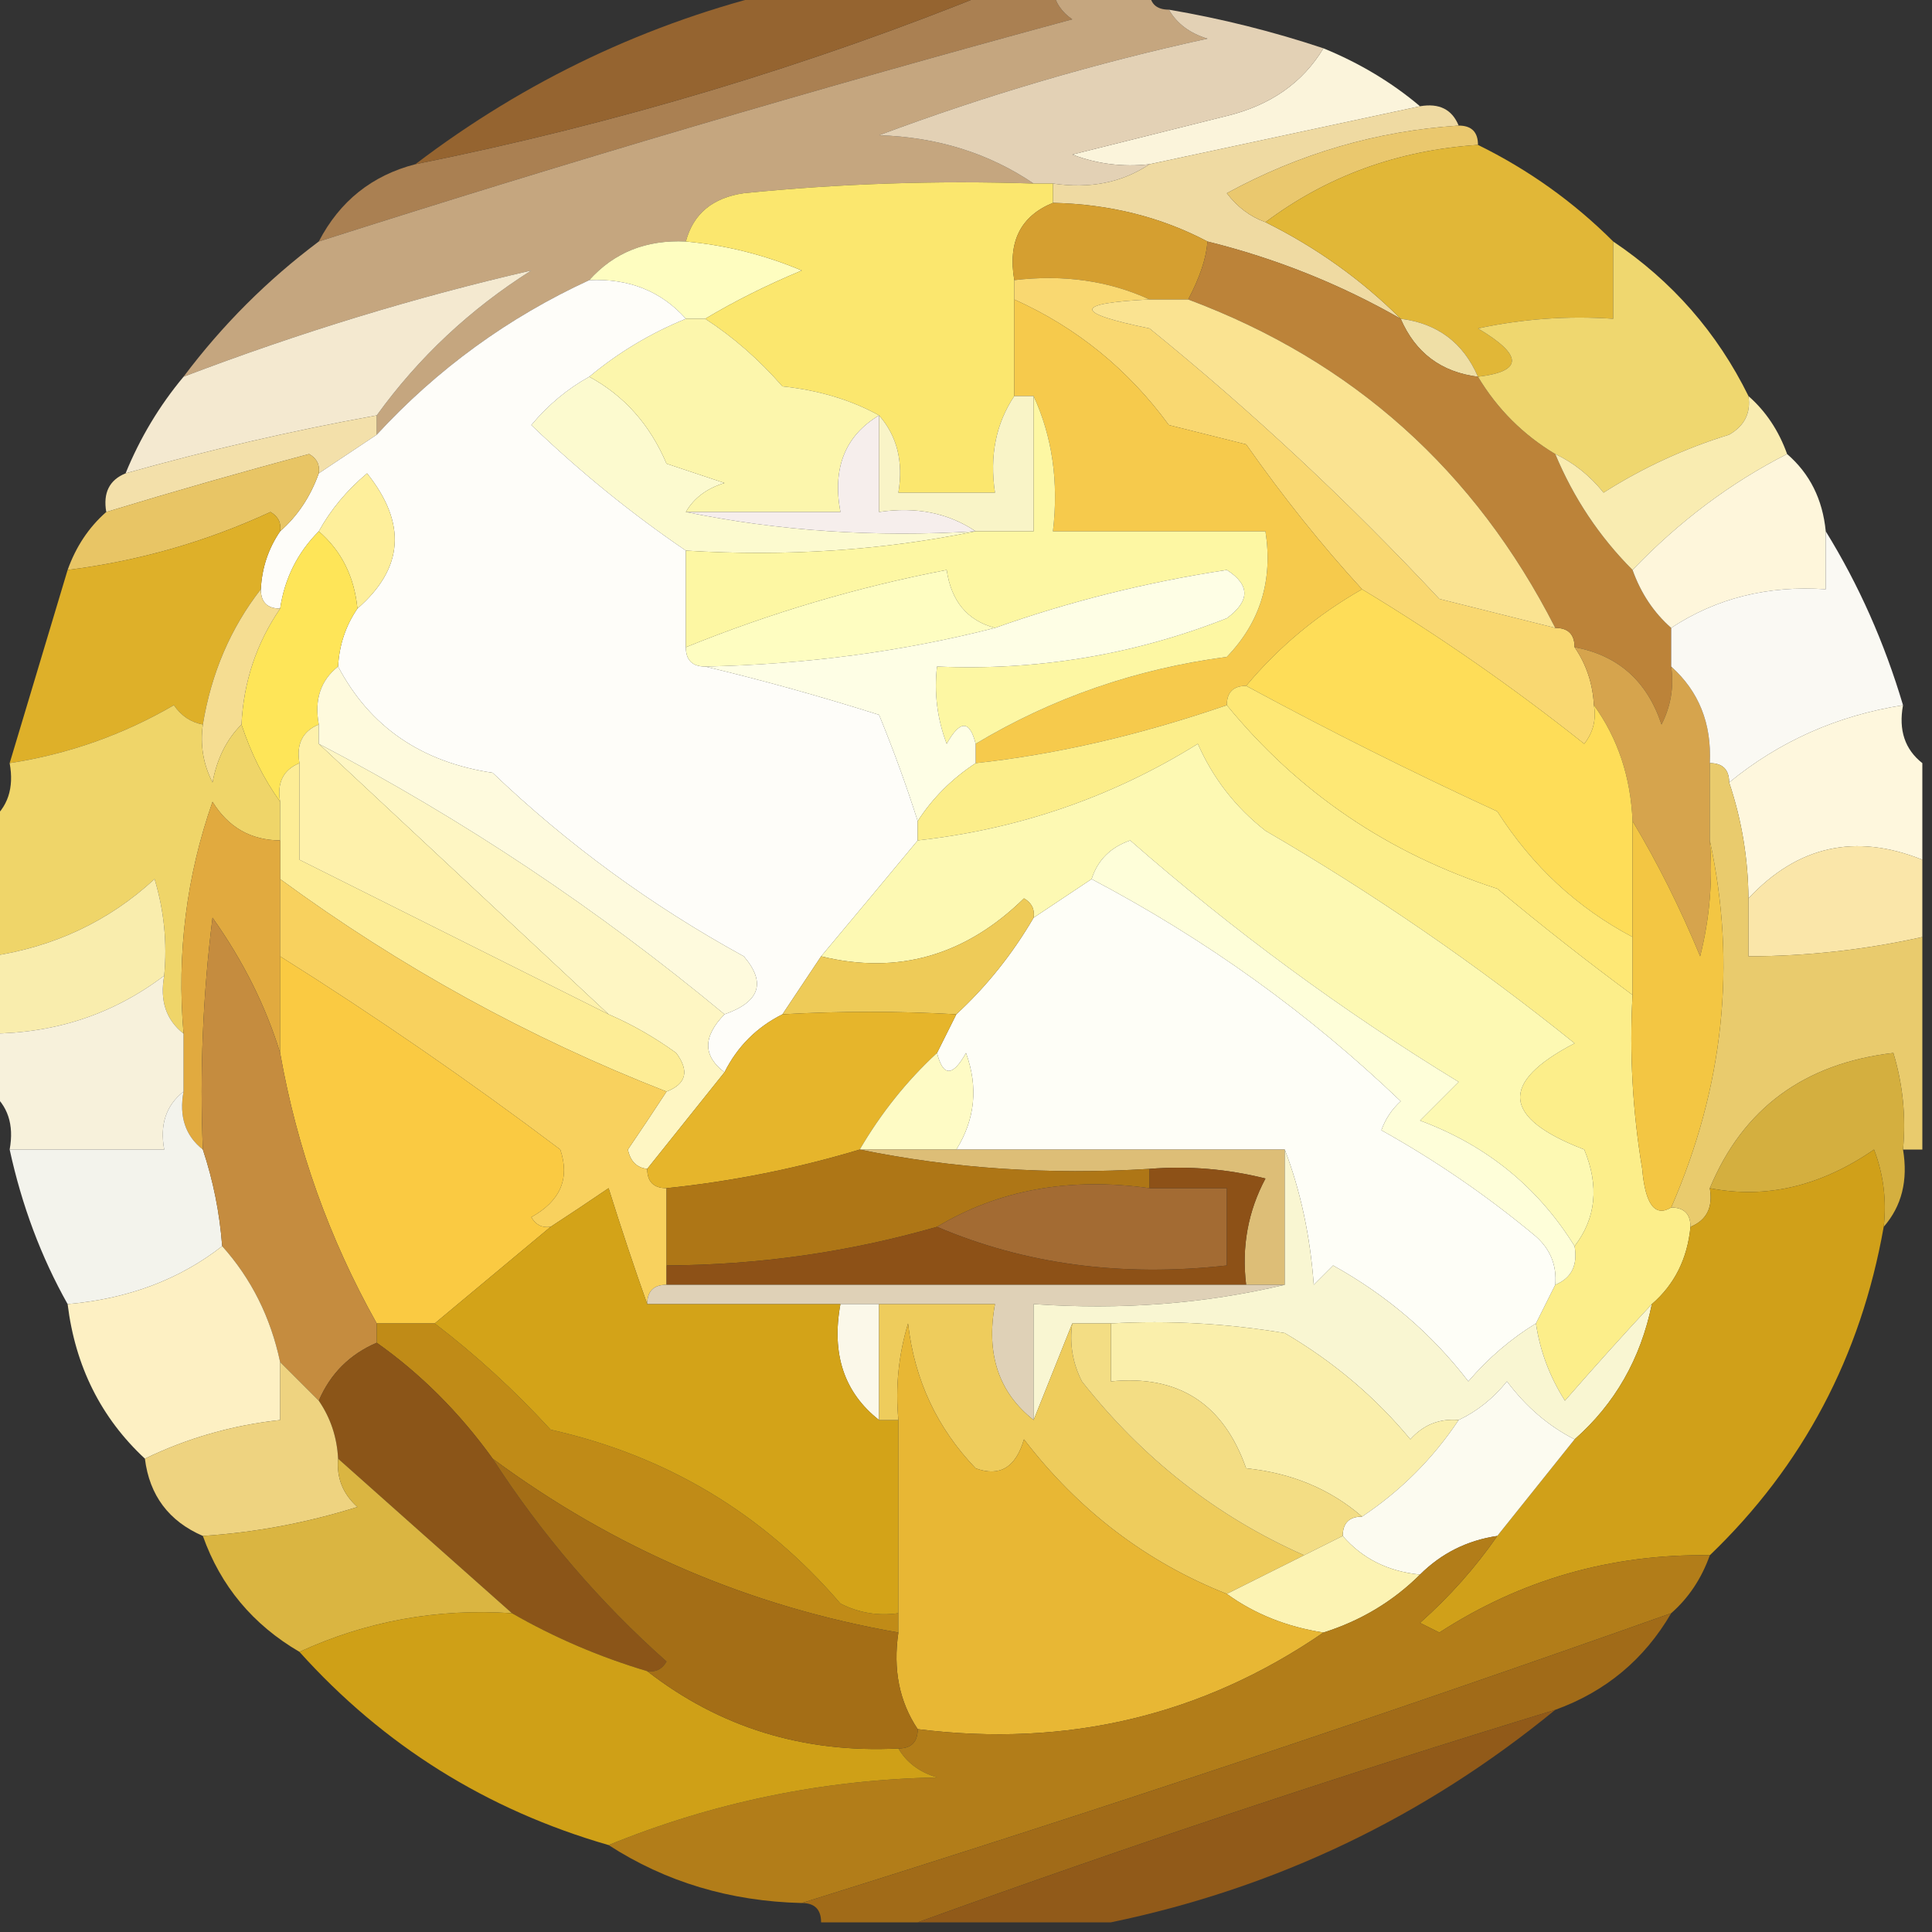 <?xml version="1.0" encoding="UTF-8"?>
<!DOCTYPE svg PUBLIC "-//W3C//DTD SVG 1.1//EN" "http://www.w3.org/Graphics/SVG/1.1/DTD/svg11.dtd">
<svg xmlns="http://www.w3.org/2000/svg" version="1.1" width="100px" height="100px" style="shape-rendering:geometricPrecision; text-rendering:geometricPrecision; image-rendering:optimizeQuality; fill-rule:evenodd; clip-rule:evenodd" xmlns:xlink="http://www.w3.org/1999/xlink">
<rect width="100%" height="100%" fill="#333333" stroke="none"/>
<g><path style="opacity:1" fill="#aa8052" d="M 51.5,-0.5 C 52.5,-0.5 53.5,-0.5 54.5,-0.5C 54.611,0.117 54.944,0.617 55.5,1C 42.445,4.533 29.445,8.366 16.5,12.5C 17.585,10.413 19.251,9.08 21.5,8.5C 31.904,6.405 41.904,3.405 51.5,-0.5 Z"/></g>
<g><path style="opacity:1" fill="#956430" d="M 40.5,-0.5 C 44.167,-0.5 47.833,-0.5 51.5,-0.5C 41.904,3.405 31.904,6.405 21.5,8.5C 27.211,4.154 33.544,1.154 40.5,-0.5 Z"/></g>
<g><path style="opacity:1" fill="#fbf4db" d="M 68.5,2.5 C 70.368,3.263 72.035,4.263 73.5,5.5C 68.839,6.497 64.173,7.497 59.5,8.5C 58.127,8.657 56.793,8.49 55.5,8C 58.167,7.333 60.833,6.667 63.5,6C 65.76,5.451 67.426,4.284 68.5,2.5 Z"/></g>
<g><path style="opacity:1" fill="#c5a67f" d="M 54.5,-0.5 C 56.167,-0.5 57.833,-0.5 59.5,-0.5C 59.5,0.167 59.833,0.5 60.5,0.5C 60.917,1.222 61.584,1.722 62.5,2C 56.715,3.262 51.048,4.928 45.5,7C 48.522,7.098 51.189,7.932 53.5,9.5C 48.489,9.334 43.489,9.501 38.5,10C 36.881,10.236 35.881,11.069 35.5,12.5C 33.447,12.402 31.78,13.069 30.5,14.5C 26.302,16.433 22.635,19.099 19.5,22.5C 19.5,22.167 19.5,21.833 19.5,21.5C 21.668,18.5 24.334,16 27.5,14C 21.5,15.38 15.501,17.213 9.5,19.5C 11.5,16.833 13.833,14.5 16.5,12.5C 29.445,8.366 42.445,4.533 55.5,1C 54.944,0.617 54.611,0.117 54.5,-0.5 Z"/></g>
<g><path style="opacity:1" fill="#e3d1b5" d="M 60.5,0.5 C 63.221,0.963 65.888,1.629 68.5,2.5C 67.426,4.284 65.76,5.451 63.5,6C 60.833,6.667 58.167,7.333 55.5,8C 56.793,8.49 58.127,8.657 59.5,8.5C 58.081,9.451 56.415,9.784 54.5,9.5C 54.167,9.5 53.833,9.5 53.5,9.5C 51.189,7.932 48.522,7.098 45.5,7C 51.048,4.928 56.715,3.262 62.5,2C 61.584,1.722 60.917,1.222 60.5,0.5 Z"/></g>
<g><path style="opacity:1" fill="#efdaa2" d="M 73.5,5.5 C 74.492,5.328 75.158,5.662 75.5,6.5C 71.268,6.778 67.268,7.944 63.5,10C 64.044,10.717 64.711,11.217 65.5,11.5C 68.135,12.811 70.469,14.478 72.5,16.5C 69.366,14.707 66.033,13.374 62.5,12.5C 60.095,11.232 57.428,10.565 54.5,10.5C 54.5,10.167 54.5,9.833 54.5,9.5C 56.415,9.784 58.081,9.451 59.5,8.5C 64.173,7.497 68.839,6.497 73.5,5.5 Z"/></g>
<g><path style="opacity:1" fill="#eac86e" d="M 75.5,6.5 C 76.167,6.5 76.5,6.833 76.5,7.5C 72.356,7.777 68.689,9.11 65.5,11.5C 64.711,11.217 64.044,10.717 63.5,10C 67.268,7.944 71.268,6.778 75.5,6.5 Z"/></g>
<g><path style="opacity:1" fill="#fefdc0" d="M 35.5,12.5 C 37.564,12.687 39.564,13.187 41.5,14C 39.685,14.757 38.019,15.59 36.5,16.5C 36.167,16.5 35.833,16.5 35.5,16.5C 34.22,15.069 32.553,14.402 30.5,14.5C 31.78,13.069 33.447,12.402 35.5,12.5 Z"/></g>
<g><path style="opacity:1" fill="#fbe76e" d="M 53.5,9.5 C 53.833,9.5 54.167,9.5 54.5,9.5C 54.5,9.833 54.5,10.167 54.5,10.5C 52.824,11.183 52.157,12.517 52.5,14.5C 52.5,14.833 52.5,15.167 52.5,15.5C 52.5,17.167 52.5,18.833 52.5,20.5C 51.549,21.919 51.215,23.585 51.5,25.5C 49.833,25.5 48.167,25.5 46.5,25.5C 46.768,23.901 46.434,22.568 45.5,21.5C 44.048,20.698 42.382,20.198 40.5,20C 39.27,18.595 37.936,17.429 36.5,16.5C 38.019,15.59 39.685,14.757 41.5,14C 39.564,13.187 37.564,12.687 35.5,12.5C 35.881,11.069 36.881,10.236 38.5,10C 43.489,9.501 48.489,9.334 53.5,9.5 Z"/></g>
<g><path style="opacity:1" fill="#d59f30" d="M 54.5,10.5 C 57.428,10.565 60.095,11.232 62.5,12.5C 62.436,13.365 62.103,14.365 61.5,15.5C 60.833,15.5 60.167,15.5 59.5,15.5C 57.393,14.532 55.059,14.198 52.5,14.5C 52.157,12.517 52.824,11.183 54.5,10.5 Z"/></g>
<g><path style="opacity:1" fill="#e1b737" d="M 76.5,7.5 C 79.117,8.786 81.45,10.453 83.5,12.5C 83.5,13.833 83.5,15.167 83.5,16.5C 81.143,16.337 78.81,16.503 76.5,17C 78.842,18.392 78.842,19.225 76.5,19.5C 75.738,17.738 74.404,16.738 72.5,16.5C 70.469,14.478 68.135,12.811 65.5,11.5C 68.689,9.11 72.356,7.777 76.5,7.5 Z"/></g>
<g><path style="opacity:1" fill="#f9d871" d="M 52.5,15.5 C 52.5,15.167 52.5,14.833 52.5,14.5C 55.059,14.198 57.393,14.532 59.5,15.5C 55.551,15.693 55.551,16.193 59.5,17C 64.801,21.3 69.801,25.966 74.5,31C 76.518,31.505 78.518,32.005 80.5,32.5C 81.167,32.5 81.5,32.833 81.5,33.5C 82.11,34.391 82.443,35.391 82.5,36.5C 82.631,37.239 82.464,37.906 82,38.5C 78.298,35.558 74.465,32.892 70.5,30.5C 68.418,28.231 66.418,25.731 64.5,23C 63.167,22.667 61.833,22.333 60.5,22C 58.392,19.117 55.725,16.95 52.5,15.5 Z"/></g>
<g><path style="opacity:1" fill="#efdfa6" d="M 72.5,16.5 C 74.404,16.738 75.738,17.738 76.5,19.5C 74.596,19.262 73.262,18.262 72.5,16.5 Z"/></g>
<g><path style="opacity:1" fill="#bc8339" d="M 62.5,12.5 C 66.033,13.374 69.366,14.707 72.5,16.5C 73.262,18.262 74.596,19.262 76.5,19.5C 77.5,21.167 78.833,22.5 80.5,23.5C 81.449,25.777 82.782,27.777 84.5,29.5C 84.932,30.709 85.599,31.709 86.5,32.5C 86.5,33.167 86.5,33.833 86.5,34.5C 86.65,35.552 86.483,36.552 86,37.5C 85.252,35.249 83.752,33.916 81.5,33.5C 81.5,32.833 81.167,32.5 80.5,32.5C 76.351,24.349 70.017,18.682 61.5,15.5C 62.103,14.365 62.436,13.365 62.5,12.5 Z"/></g>
<g><path style="opacity:1" fill="#efd76f" d="M 83.5,12.5 C 86.55,14.549 88.883,17.216 90.5,20.5C 90.631,21.376 90.297,22.043 89.5,22.5C 87.189,23.213 85.022,24.213 83,25.5C 82.292,24.619 81.458,23.953 80.5,23.5C 78.833,22.5 77.5,21.167 76.5,19.5C 78.842,19.225 78.842,18.392 76.5,17C 78.81,16.503 81.143,16.337 83.5,16.5C 83.5,15.167 83.5,13.833 83.5,12.5 Z"/></g>
<g><path style="opacity:1" fill="#f6ca4c" d="M 52.5,15.5 C 55.725,16.95 58.392,19.117 60.5,22C 61.833,22.333 63.167,22.667 64.5,23C 66.418,25.731 68.418,28.231 70.5,30.5C 68.183,31.82 66.183,33.486 64.5,35.5C 63.833,35.5 63.5,35.833 63.5,36.5C 58.97,38.056 54.637,39.056 50.5,39.5C 50.5,39.167 50.5,38.833 50.5,38.5C 54.461,36.123 58.794,34.623 63.5,34C 65.229,32.211 65.896,30.044 65.5,27.5C 61.833,27.5 58.167,27.5 54.5,27.5C 54.802,24.941 54.468,22.607 53.5,20.5C 53.167,20.5 52.833,20.5 52.5,20.5C 52.5,18.833 52.5,17.167 52.5,15.5 Z"/></g>
<g><path style="opacity:1" fill="#f4e9d0" d="M 19.5,21.5 C 15.12,22.293 10.787,23.293 6.5,24.5C 7.248,22.668 8.248,21.001 9.5,19.5C 15.501,17.213 21.5,15.38 27.5,14C 24.334,16 21.668,18.5 19.5,21.5 Z"/></g>
<g><path style="opacity:1" fill="#f3e0aa" d="M 19.5,21.5 C 19.5,21.833 19.5,22.167 19.5,22.5C 18.5,23.167 17.5,23.833 16.5,24.5C 16.565,24.062 16.399,23.728 16,23.5C 12.496,24.435 8.997,25.435 5.5,26.5C 5.328,25.508 5.662,24.842 6.5,24.5C 10.787,23.293 15.12,22.293 19.5,21.5 Z"/></g>
<g><path style="opacity:1" fill="#fcfacf" d="M 30.5,19.5 C 32.309,20.481 33.643,21.981 34.5,24C 35.5,24.333 36.5,24.667 37.5,25C 36.584,25.278 35.917,25.778 35.5,26.5C 40.305,27.487 45.305,27.82 50.5,27.5C 45.695,28.487 40.695,28.82 35.5,28.5C 32.681,26.581 30.014,24.415 27.5,22C 28.373,20.955 29.373,20.122 30.5,19.5 Z"/></g>
<g><path style="opacity:1" fill="#fcf6ac" d="M 35.5,16.5 C 35.833,16.5 36.167,16.5 36.5,16.5C 37.936,17.429 39.27,18.595 40.5,20C 42.382,20.198 44.048,20.698 45.5,21.5C 43.744,22.552 43.077,24.219 43.5,26.5C 40.833,26.5 38.167,26.5 35.5,26.5C 35.917,25.778 36.584,25.278 37.5,25C 36.5,24.667 35.5,24.333 34.5,24C 33.643,21.981 32.309,20.481 30.5,19.5C 32.001,18.248 33.667,17.248 35.5,16.5 Z"/></g>
<g><path style="opacity:1" fill="#f6eeec" d="M 45.5,21.5 C 45.5,23.167 45.5,24.833 45.5,26.5C 47.415,26.215 49.081,26.549 50.5,27.5C 45.305,27.82 40.305,27.487 35.5,26.5C 38.167,26.5 40.833,26.5 43.5,26.5C 43.077,24.219 43.744,22.552 45.5,21.5 Z"/></g>
<g><path style="opacity:1" fill="#f9f4c7" d="M 52.5,20.5 C 52.833,20.5 53.167,20.5 53.5,20.5C 53.5,22.833 53.5,25.167 53.5,27.5C 52.5,27.5 51.5,27.5 50.5,27.5C 49.081,26.549 47.415,26.215 45.5,26.5C 45.5,24.833 45.5,23.167 45.5,21.5C 46.434,22.568 46.768,23.901 46.5,25.5C 48.167,25.5 49.833,25.5 51.5,25.5C 51.215,23.585 51.549,21.919 52.5,20.5 Z"/></g>
<g><path style="opacity:1" fill="#fae391" d="M 59.5,15.5 C 60.167,15.5 60.833,15.5 61.5,15.5C 70.017,18.682 76.351,24.349 80.5,32.5C 78.518,32.005 76.518,31.505 74.5,31C 69.801,25.966 64.801,21.3 59.5,17C 55.551,16.193 55.551,15.693 59.5,15.5 Z"/></g>
<g><path style="opacity:1" fill="#fefdf9" d="M 30.5,14.5 C 32.553,14.402 34.22,15.069 35.5,16.5C 33.667,17.248 32.001,18.248 30.5,19.5C 29.373,20.122 28.373,20.955 27.5,22C 30.014,24.415 32.681,26.581 35.5,28.5C 35.5,30.167 35.5,31.833 35.5,33.5C 35.5,34.167 35.833,34.5 36.5,34.5C 39.421,35.194 42.421,36.027 45.5,37C 46.244,38.815 46.911,40.648 47.5,42.5C 47.5,42.833 47.5,43.167 47.5,43.5C 45.863,45.475 44.196,47.475 42.5,49.5C 41.833,50.5 41.167,51.5 40.5,52.5C 39.167,53.167 38.167,54.167 37.5,55.5C 36.375,54.652 36.375,53.652 37.5,52.5C 39.332,51.859 39.665,50.859 38.5,49.5C 33.722,46.881 29.389,43.715 25.5,40C 21.809,39.45 19.143,37.617 17.5,34.5C 17.557,33.391 17.89,32.391 18.5,31.5C 20.899,29.419 21.066,27.086 19,24.5C 17.955,25.373 17.122,26.373 16.5,27.5C 15.399,28.605 14.733,29.938 14.5,31.5C 13.833,31.5 13.5,31.167 13.5,30.5C 13.557,29.391 13.89,28.391 14.5,27.5C 15.401,26.709 16.068,25.709 16.5,24.5C 17.5,23.833 18.5,23.167 19.5,22.5C 22.635,19.099 26.302,16.433 30.5,14.5 Z"/></g>
<g><path style="opacity:1" fill="#f9ecb1" d="M 90.5,20.5 C 91.401,21.291 92.068,22.291 92.5,23.5C 89.585,24.98 86.918,26.98 84.5,29.5C 82.782,27.777 81.449,25.777 80.5,23.5C 81.458,23.953 82.292,24.619 83,25.5C 85.022,24.213 87.189,23.213 89.5,22.5C 90.297,22.043 90.631,21.376 90.5,20.5 Z"/></g>
<g><path style="opacity:1" fill="#e8c565" d="M 16.5,24.5 C 16.068,25.709 15.401,26.709 14.5,27.5C 14.565,27.062 14.399,26.728 14,26.5C 10.666,28.042 7.166,29.042 3.5,29.5C 3.932,28.291 4.599,27.291 5.5,26.5C 8.997,25.435 12.496,24.435 16,23.5C 16.399,23.728 16.565,24.062 16.5,24.5 Z"/></g>
<g><path style="opacity:1" fill="#fef6db" d="M 92.5,23.5 C 93.674,24.514 94.34,25.847 94.5,27.5C 94.5,28.5 94.5,29.5 94.5,30.5C 91.505,30.294 88.838,30.96 86.5,32.5C 85.599,31.709 84.932,30.709 84.5,29.5C 86.918,26.98 89.585,24.98 92.5,23.5 Z"/></g>
<g><path style="opacity:1" fill="#feef9b" d="M 18.5,31.5 C 18.34,29.847 17.674,28.514 16.5,27.5C 17.122,26.373 17.955,25.373 19,24.5C 21.066,27.086 20.899,29.419 18.5,31.5 Z"/></g>
<g><path style="opacity:1" fill="#fdf7a3" d="M 53.5,20.5 C 54.468,22.607 54.802,24.941 54.5,27.5C 58.167,27.5 61.833,27.5 65.5,27.5C 65.896,30.044 65.229,32.211 63.5,34C 58.794,34.623 54.461,36.123 50.5,38.5C 50.19,37.262 49.69,37.262 49,38.5C 48.51,37.207 48.343,35.873 48.5,34.5C 53.692,34.727 58.692,33.893 63.5,32C 64.711,31.107 64.711,30.274 63.5,29.5C 59.338,30.135 55.338,31.135 51.5,32.5C 50.069,32.119 49.236,31.119 49,29.5C 44.385,30.388 39.885,31.721 35.5,33.5C 35.5,31.833 35.5,30.167 35.5,28.5C 40.695,28.82 45.695,28.487 50.5,27.5C 51.5,27.5 52.5,27.5 53.5,27.5C 53.5,25.167 53.5,22.833 53.5,20.5 Z"/></g>
<g><path style="opacity:1" fill="#deb029" d="M 14.5,27.5 C 13.89,28.391 13.557,29.391 13.5,30.5C 11.935,32.509 10.935,34.843 10.5,37.5C 9.883,37.389 9.383,37.056 9,36.5C 6.362,38.035 3.528,39.035 0.5,39.5C 1.5,36.167 2.5,32.833 3.5,29.5C 7.166,29.042 10.666,28.042 14,26.5C 14.399,26.728 14.565,27.062 14.5,27.5 Z"/></g>
<g><path style="opacity:1" fill="#fefdc1" d="M 51.5,32.5 C 46.711,33.725 41.711,34.392 36.5,34.5C 35.833,34.5 35.5,34.167 35.5,33.5C 39.885,31.721 44.385,30.388 49,29.5C 49.236,31.119 50.069,32.119 51.5,32.5 Z"/></g>
<g><path style="opacity:1" fill="#d6a44d" d="M 81.5,33.5 C 83.752,33.916 85.252,35.249 86,37.5C 86.483,36.552 86.65,35.552 86.5,34.5C 87.931,35.78 88.598,37.447 88.5,39.5C 88.5,40.833 88.5,42.167 88.5,43.5C 88.662,45.527 88.496,47.527 88,49.5C 86.968,47.006 85.802,44.672 84.5,42.5C 84.405,40.214 83.738,38.214 82.5,36.5C 82.443,35.391 82.11,34.391 81.5,33.5 Z"/></g>
<g><path style="opacity:0.977" fill="#fefdf7" d="M 94.5,27.5 C 96.205,30.261 97.538,33.261 98.5,36.5C 95.099,37.036 92.099,38.369 89.5,40.5C 89.5,39.833 89.167,39.5 88.5,39.5C 88.598,37.447 87.931,35.78 86.5,34.5C 86.5,33.833 86.5,33.167 86.5,32.5C 88.838,30.96 91.505,30.294 94.5,30.5C 94.5,29.5 94.5,28.5 94.5,27.5 Z"/></g>
<g><path style="opacity:1" fill="#fee558" d="M 16.5,27.5 C 17.674,28.514 18.34,29.847 18.5,31.5C 17.89,32.391 17.557,33.391 17.5,34.5C 16.596,35.209 16.263,36.209 16.5,37.5C 15.662,37.842 15.328,38.508 15.5,39.5C 14.662,39.842 14.328,40.508 14.5,41.5C 13.655,40.328 12.989,38.995 12.5,37.5C 12.604,35.297 13.27,33.297 14.5,31.5C 14.733,29.938 15.399,28.605 16.5,27.5 Z"/></g>
<g><path style="opacity:1" fill="#f5dd92" d="M 13.5,30.5 C 13.5,31.167 13.833,31.5 14.5,31.5C 13.27,33.297 12.604,35.297 12.5,37.5C 11.732,38.263 11.232,39.263 11,40.5C 10.517,39.552 10.351,38.552 10.5,37.5C 10.935,34.843 11.935,32.509 13.5,30.5 Z"/></g>
<g><path style="opacity:1" fill="#fedd58" d="M 70.5,30.5 C 74.465,32.892 78.298,35.558 82,38.5C 82.464,37.906 82.631,37.239 82.5,36.5C 83.738,38.214 84.405,40.214 84.5,42.5C 84.5,44.5 84.5,46.5 84.5,48.5C 81.639,46.992 79.306,44.826 77.5,42C 73.114,39.983 68.781,37.816 64.5,35.5C 66.183,33.486 68.183,31.82 70.5,30.5 Z"/></g>
<g><path style="opacity:1" fill="#fefee5" d="M 50.5,38.5 C 50.5,38.833 50.5,39.167 50.5,39.5C 49.272,40.306 48.272,41.306 47.5,42.5C 46.911,40.648 46.244,38.815 45.5,37C 42.421,36.027 39.421,35.194 36.5,34.5C 41.711,34.392 46.711,33.725 51.5,32.5C 55.338,31.135 59.338,30.135 63.5,29.5C 64.711,30.274 64.711,31.107 63.5,32C 58.692,33.893 53.692,34.727 48.5,34.5C 48.343,35.873 48.51,37.207 49,38.5C 49.69,37.262 50.19,37.262 50.5,38.5 Z"/></g>
<g><path style="opacity:1" fill="#fef7dd" d="M 98.5,36.5 C 98.263,37.791 98.596,38.791 99.5,39.5C 99.5,41.167 99.5,42.833 99.5,44.5C 96.045,43.114 93.045,43.78 90.5,46.5C 90.483,44.435 90.15,42.435 89.5,40.5C 92.099,38.369 95.099,37.036 98.5,36.5 Z"/></g>
<g><path style="opacity:1" fill="#fef6c3" d="M 16.5,38.5 C 23.958,42.401 30.958,47.068 37.5,52.5C 36.375,53.652 36.375,54.652 37.5,55.5C 36.167,57.167 34.833,58.833 33.5,60.5C 32.957,60.44 32.624,60.107 32.5,59.5C 33.193,58.482 33.859,57.482 34.5,56.5C 35.525,56.103 35.692,55.437 35,54.5C 33.887,53.695 32.721,53.028 31.5,52.5C 26.5,47.833 21.5,43.167 16.5,38.5 Z"/></g>
<g><path style="opacity:1" fill="#efd569" d="M 10.5,37.5 C 10.351,38.552 10.517,39.552 11,40.5C 11.232,39.263 11.732,38.263 12.5,37.5C 12.989,38.995 13.655,40.328 14.5,41.5C 14.5,42.167 14.5,42.833 14.5,43.5C 12.983,43.489 11.816,42.823 11,41.5C 9.646,45.363 9.146,49.363 9.5,53.5C 8.596,52.791 8.263,51.791 8.5,50.5C 8.66,48.801 8.494,47.134 8,45.5C 5.628,47.686 2.794,49.02 -0.5,49.5C -0.5,47.167 -0.5,44.833 -0.5,42.5C 0.404,41.791 0.737,40.791 0.5,39.5C 3.528,39.035 6.362,38.035 9,36.5C 9.383,37.056 9.883,37.389 10.5,37.5 Z"/></g>
<g><path style="opacity:1" fill="#fded96" d="M 15.5,39.5 C 15.5,41.167 15.5,42.833 15.5,44.5C 20.833,47.167 26.167,49.833 31.5,52.5C 32.721,53.028 33.887,53.695 35,54.5C 35.692,55.437 35.525,56.103 34.5,56.5C 27.377,53.721 20.71,50.055 14.5,45.5C 14.5,44.833 14.5,44.167 14.5,43.5C 14.5,42.833 14.5,42.167 14.5,41.5C 14.328,40.508 14.662,39.842 15.5,39.5 Z"/></g>
<g><path style="opacity:1" fill="#fcee8a" d="M 63.5,36.5 C 67.193,41.014 71.86,44.18 77.5,46C 79.805,47.923 82.138,49.757 84.5,51.5C 84.335,54.518 84.502,57.518 85,60.5C 85.159,62.343 85.659,63.009 86.5,62.5C 87.167,62.5 87.5,62.833 87.5,63.5C 87.34,65.153 86.674,66.486 85.5,67.5C 84.017,69.094 82.517,70.76 81,72.5C 80.209,71.255 79.709,69.922 79.5,68.5C 79.833,67.833 80.167,67.167 80.5,66.5C 81.338,66.158 81.672,65.492 81.5,64.5C 82.613,63.054 82.78,61.387 82,59.5C 77.749,57.871 77.582,56.038 81.5,54C 76.421,49.913 71.087,46.246 65.5,43C 63.951,41.786 62.785,40.286 62,38.5C 57.578,41.252 52.745,42.919 47.5,43.5C 47.5,43.167 47.5,42.833 47.5,42.5C 48.272,41.306 49.272,40.306 50.5,39.5C 54.637,39.056 58.97,38.056 63.5,36.5 Z"/></g>
<g><path style="opacity:1" fill="#e1aa3f" d="M 14.5,43.5 C 14.5,44.167 14.5,44.833 14.5,45.5C 14.5,46.833 14.5,48.167 14.5,49.5C 14.5,51.167 14.5,52.833 14.5,54.5C 13.752,52.067 12.585,49.734 11,47.5C 10.501,51.486 10.335,55.486 10.5,59.5C 9.596,58.791 9.263,57.791 9.5,56.5C 9.5,55.5 9.5,54.5 9.5,53.5C 9.146,49.363 9.646,45.363 11,41.5C 11.816,42.823 12.983,43.489 14.5,43.5 Z"/></g>
<g><path style="opacity:1" fill="#fefef7" d="M 56.5,45.5 C 62.409,48.613 67.742,52.446 72.5,57C 72.043,57.414 71.709,57.914 71.5,58.5C 74.341,60.086 77.007,61.92 79.5,64C 80.252,64.671 80.586,65.504 80.5,66.5C 80.167,67.167 79.833,67.833 79.5,68.5C 78.206,69.29 77.039,70.29 76,71.5C 74.12,69.047 71.787,67.047 69,65.5C 68.667,65.833 68.333,66.167 68,66.5C 67.814,63.964 67.314,61.631 66.5,59.5C 60.833,59.5 55.167,59.5 49.5,59.5C 50.473,57.932 50.64,56.265 50,54.5C 49.31,55.738 48.81,55.738 48.5,54.5C 48.833,53.833 49.167,53.167 49.5,52.5C 51.063,51.055 52.396,49.389 53.5,47.5C 54.5,46.833 55.5,46.167 56.5,45.5 Z"/></g>
<g><path style="opacity:1" fill="#fee875" d="M 63.5,36.5 C 63.5,35.833 63.833,35.5 64.5,35.5C 68.781,37.816 73.114,39.983 77.5,42C 79.306,44.826 81.639,46.992 84.5,48.5C 84.5,49.5 84.5,50.5 84.5,51.5C 82.138,49.757 79.805,47.923 77.5,46C 71.86,44.18 67.193,41.014 63.5,36.5 Z"/></g>
<g><path style="opacity:1" fill="#f8d15e" d="M 14.5,45.5 C 20.71,50.055 27.377,53.721 34.5,56.5C 33.859,57.482 33.193,58.482 32.5,59.5C 32.624,60.107 32.957,60.44 33.5,60.5C 33.5,61.167 33.833,61.5 34.5,61.5C 34.5,62.833 34.5,64.167 34.5,65.5C 34.5,65.833 34.5,66.167 34.5,66.5C 33.833,66.5 33.5,66.833 33.5,67.5C 32.835,65.631 32.169,63.631 31.5,61.5C 30.482,62.193 29.482,62.859 28.5,63.5C 28.062,63.565 27.728,63.399 27.5,63C 29.007,62.163 29.507,60.996 29,59.5C 24.286,55.946 19.453,52.613 14.5,49.5C 14.5,48.167 14.5,46.833 14.5,45.5 Z"/></g>
<g><path style="opacity:1" fill="#fef1ab" d="M 16.5,37.5 C 16.5,37.833 16.5,38.167 16.5,38.5C 21.5,43.167 26.5,47.833 31.5,52.5C 26.167,49.833 20.833,47.167 15.5,44.5C 15.5,42.833 15.5,41.167 15.5,39.5C 15.328,38.508 15.662,37.842 16.5,37.5 Z"/></g>
<g><path style="opacity:1" fill="#fefadd" d="M 17.5,34.5 C 19.143,37.617 21.809,39.45 25.5,40C 29.389,43.715 33.722,46.881 38.5,49.5C 39.665,50.859 39.332,51.859 37.5,52.5C 30.958,47.068 23.958,42.401 16.5,38.5C 16.5,38.167 16.5,37.833 16.5,37.5C 16.263,36.209 16.596,35.209 17.5,34.5 Z"/></g>
<g><path style="opacity:1" fill="#fae6a9" d="M 99.5,44.5 C 99.5,45.833 99.5,47.167 99.5,48.5C 96.545,49.159 93.545,49.492 90.5,49.5C 90.5,48.5 90.5,47.5 90.5,46.5C 93.045,43.78 96.045,43.114 99.5,44.5 Z"/></g>
<g><path style="opacity:1" fill="#f9edad" d="M 8.5,50.5 C 5.879,52.485 2.879,53.485 -0.5,53.5C -0.5,52.167 -0.5,50.833 -0.5,49.5C 2.794,49.02 5.628,47.686 8,45.5C 8.494,47.134 8.66,48.801 8.5,50.5 Z"/></g>
<g><path style="opacity:1" fill="#fdf9b3" d="M 81.5,64.5 C 79.603,61.441 76.936,59.274 73.5,58C 74.167,57.333 74.833,56.667 75.5,56C 69.478,52.322 63.811,48.155 58.5,43.5C 57.478,43.855 56.811,44.522 56.5,45.5C 55.5,46.167 54.5,46.833 53.5,47.5C 53.565,47.062 53.399,46.728 53,46.5C 49.969,49.467 46.469,50.467 42.5,49.5C 44.196,47.475 45.863,45.475 47.5,43.5C 52.745,42.919 57.578,41.252 62,38.5C 62.785,40.286 63.951,41.786 65.5,43C 71.087,46.246 76.421,49.913 81.5,54C 77.582,56.038 77.749,57.871 82,59.5C 82.78,61.387 82.613,63.054 81.5,64.5 Z"/></g>
<g><path style="opacity:1" fill="#faca42" d="M 14.5,49.5 C 19.453,52.613 24.286,55.946 29,59.5C 29.507,60.996 29.007,62.163 27.5,63C 27.728,63.399 28.062,63.565 28.5,63.5C 26.5,65.167 24.5,66.833 22.5,68.5C 21.5,68.5 20.5,68.5 19.5,68.5C 17.038,64.113 15.371,59.446 14.5,54.5C 14.5,52.833 14.5,51.167 14.5,49.5 Z"/></g>
<g><path style="opacity:1" fill="#eecb58" d="M 53.5,47.5 C 52.396,49.389 51.063,51.055 49.5,52.5C 46.503,52.332 43.503,52.332 40.5,52.5C 41.167,51.5 41.833,50.5 42.5,49.5C 46.469,50.467 49.969,49.467 53,46.5C 53.399,46.728 53.565,47.062 53.5,47.5 Z"/></g>
<g><path style="opacity:1" fill="#fefed9" d="M 81.5,64.5 C 81.672,65.492 81.338,66.158 80.5,66.5C 80.586,65.504 80.252,64.671 79.5,64C 77.007,61.92 74.341,60.086 71.5,58.5C 71.709,57.914 72.043,57.414 72.5,57C 67.742,52.446 62.409,48.613 56.5,45.5C 56.811,44.522 57.478,43.855 58.5,43.5C 63.811,48.155 69.478,52.322 75.5,56C 74.833,56.667 74.167,57.333 73.5,58C 76.936,59.274 79.603,61.441 81.5,64.5 Z"/></g>
<g><path style="opacity:0.964" fill="#fef7e1" d="M 8.5,50.5 C 8.263,51.791 8.596,52.791 9.5,53.5C 9.5,54.5 9.5,55.5 9.5,56.5C 8.596,57.209 8.263,58.209 8.5,59.5C 5.833,59.5 3.167,59.5 0.5,59.5C 0.737,58.209 0.404,57.209 -0.5,56.5C -0.5,55.5 -0.5,54.5 -0.5,53.5C 2.879,53.485 5.879,52.485 8.5,50.5 Z"/></g>
<g><path style="opacity:1" fill="#e6b52b" d="M 49.5,52.5 C 49.167,53.167 48.833,53.833 48.5,54.5C 46.937,55.945 45.604,57.611 44.5,59.5C 41.236,60.482 37.903,61.149 34.5,61.5C 33.833,61.5 33.5,61.167 33.5,60.5C 34.833,58.833 36.167,57.167 37.5,55.5C 38.167,54.167 39.167,53.167 40.5,52.5C 43.503,52.332 46.503,52.332 49.5,52.5 Z"/></g>
<g><path style="opacity:1" fill="#e9cb6d" d="M 88.5,39.5 C 89.167,39.5 89.5,39.833 89.5,40.5C 90.15,42.435 90.483,44.435 90.5,46.5C 90.5,47.5 90.5,48.5 90.5,49.5C 93.545,49.492 96.545,49.159 99.5,48.5C 99.5,52.167 99.5,55.833 99.5,59.5C 99.167,59.5 98.833,59.5 98.5,59.5C 98.66,57.801 98.493,56.134 98,54.5C 93.382,55.042 90.215,57.375 88.5,61.5C 88.672,62.492 88.338,63.158 87.5,63.5C 87.5,62.833 87.167,62.5 86.5,62.5C 89.225,56.245 89.892,49.912 88.5,43.5C 88.5,42.167 88.5,40.833 88.5,39.5 Z"/></g>
<g><path style="opacity:0.945" fill="#fefdf6" d="M 9.5,56.5 C 9.263,57.791 9.596,58.791 10.5,59.5C 11.038,61.117 11.371,62.784 11.5,64.5C 9.284,66.233 6.618,67.233 3.5,67.5C 2.129,65.064 1.129,62.397 0.5,59.5C 3.167,59.5 5.833,59.5 8.5,59.5C 8.263,58.209 8.596,57.209 9.5,56.5 Z"/></g>
<g><path style="opacity:1" fill="#c58c3f" d="M 14.5,54.5 C 15.371,59.446 17.038,64.113 19.5,68.5C 19.5,68.833 19.5,69.167 19.5,69.5C 18.1,70.1 17.1,71.1 16.5,72.5C 15.833,71.833 15.167,71.167 14.5,70.5C 14.008,68.181 13.008,66.181 11.5,64.5C 11.371,62.784 11.038,61.117 10.5,59.5C 10.335,55.486 10.501,51.486 11,47.5C 12.585,49.734 13.752,52.067 14.5,54.5 Z"/></g>
<g><path style="opacity:1" fill="#fefbc5" d="M 48.5,54.5 C 48.81,55.738 49.31,55.738 50,54.5C 50.64,56.265 50.473,57.932 49.5,59.5C 47.833,59.5 46.167,59.5 44.5,59.5C 45.604,57.611 46.937,55.945 48.5,54.5 Z"/></g>
<g><path style="opacity:0.984" fill="#d6b13f" d="M 98.5,59.5 C 98.768,61.099 98.434,62.432 97.5,63.5C 97.657,62.127 97.49,60.793 97,59.5C 94.235,61.404 91.402,62.071 88.5,61.5C 90.215,57.375 93.382,55.042 98,54.5C 98.493,56.134 98.66,57.801 98.5,59.5 Z"/></g>
<g><path style="opacity:1" fill="#ddbe77" d="M 44.5,59.5 C 46.167,59.5 47.833,59.5 49.5,59.5C 55.167,59.5 60.833,59.5 66.5,59.5C 66.5,61.833 66.5,64.167 66.5,66.5C 65.833,66.5 65.167,66.5 64.5,66.5C 64.261,64.533 64.594,62.7 65.5,61C 63.527,60.505 61.527,60.338 59.5,60.5C 54.305,60.821 49.305,60.487 44.5,59.5 Z"/></g>
<g><path style="opacity:1" fill="#f3c643" d="M 84.5,42.5 C 85.802,44.672 86.968,47.006 88,49.5C 88.496,47.527 88.662,45.527 88.5,43.5C 89.892,49.912 89.225,56.245 86.5,62.5C 85.659,63.009 85.159,62.343 85,60.5C 84.502,57.518 84.335,54.518 84.5,51.5C 84.5,50.5 84.5,49.5 84.5,48.5C 84.5,46.5 84.5,44.5 84.5,42.5 Z"/></g>
<g><path style="opacity:1" fill="#ae7616" d="M 44.5,59.5 C 49.305,60.487 54.305,60.821 59.5,60.5C 59.5,60.833 59.5,61.167 59.5,61.5C 55.351,60.92 51.684,61.586 48.5,63.5C 43.939,64.811 39.272,65.478 34.5,65.5C 34.5,64.167 34.5,62.833 34.5,61.5C 37.903,61.149 41.236,60.482 44.5,59.5 Z"/></g>
<g><path style="opacity:1" fill="#a36b33" d="M 59.5,61.5 C 60.833,61.5 62.167,61.5 63.5,61.5C 63.5,62.833 63.5,64.167 63.5,65.5C 58.056,66.108 53.056,65.442 48.5,63.5C 51.684,61.586 55.351,60.92 59.5,61.5 Z"/></g>
<g><path style="opacity:1" fill="#8d5117" d="M 59.5,61.5 C 59.5,61.167 59.5,60.833 59.5,60.5C 61.527,60.338 63.527,60.505 65.5,61C 64.594,62.7 64.261,64.533 64.5,66.5C 54.5,66.5 44.5,66.5 34.5,66.5C 34.5,66.167 34.5,65.833 34.5,65.5C 39.272,65.478 43.939,64.811 48.5,63.5C 53.056,65.442 58.056,66.108 63.5,65.5C 63.5,64.167 63.5,62.833 63.5,61.5C 62.167,61.5 60.833,61.5 59.5,61.5 Z"/></g>
<g><path style="opacity:1" fill="#dfd1b7" d="M 33.5,67.5 C 33.5,66.833 33.833,66.5 34.5,66.5C 44.5,66.5 54.5,66.5 64.5,66.5C 65.167,66.5 65.833,66.5 66.5,66.5C 62.366,67.485 58.032,67.818 53.5,67.5C 53.5,69.5 53.5,71.5 53.5,73.5C 51.692,72.082 51.025,70.082 51.5,67.5C 49.5,67.5 47.5,67.5 45.5,67.5C 44.833,67.5 44.167,67.5 43.5,67.5C 40.167,67.5 36.833,67.5 33.5,67.5 Z"/></g>
<g><path style="opacity:1" fill="#fbf8e9" d="M 43.5,67.5 C 44.167,67.5 44.833,67.5 45.5,67.5C 45.5,69.5 45.5,71.5 45.5,73.5C 43.692,72.082 43.025,70.082 43.5,67.5 Z"/></g>
<g><path style="opacity:1" fill="#fdf0c3" d="M 11.5,64.5 C 13.008,66.181 14.008,68.181 14.5,70.5C 14.5,71.5 14.5,72.5 14.5,73.5C 12.035,73.767 9.701,74.434 7.5,75.5C 5.229,73.388 3.896,70.721 3.5,67.5C 6.618,67.233 9.284,66.233 11.5,64.5 Z"/></g>
<g><path style="opacity:1" fill="#f9f6d2" d="M 66.5,59.5 C 67.314,61.631 67.814,63.964 68,66.5C 68.333,66.167 68.667,65.833 69,65.5C 71.787,67.047 74.12,69.047 76,71.5C 77.039,70.29 78.206,69.29 79.5,68.5C 79.709,69.922 80.209,71.255 81,72.5C 82.517,70.76 84.017,69.094 85.5,67.5C 84.921,70.331 83.588,72.664 81.5,74.5C 80.152,73.814 78.985,72.814 78,71.5C 77.292,72.38 76.458,73.047 75.5,73.5C 74.504,73.414 73.671,73.748 73,74.5C 71.198,72.322 69.031,70.489 66.5,69C 63.518,68.502 60.518,68.335 57.5,68.5C 56.833,68.5 56.167,68.5 55.5,68.5C 54.833,70.167 54.167,71.833 53.5,73.5C 53.5,71.5 53.5,69.5 53.5,67.5C 58.032,67.818 62.366,67.485 66.5,66.5C 66.5,64.167 66.5,61.833 66.5,59.5 Z"/></g>
<g><path style="opacity:1" fill="#d0a019" d="M 97.5,63.5 C 96.314,70.21 93.314,75.877 88.5,80.5C 83.407,80.421 78.74,81.754 74.5,84.5C 74.167,84.333 73.833,84.167 73.5,84C 75.041,82.629 76.375,81.129 77.5,79.5C 78.833,77.833 80.167,76.167 81.5,74.5C 83.588,72.664 84.921,70.331 85.5,67.5C 86.674,66.486 87.34,65.153 87.5,63.5C 88.338,63.158 88.672,62.492 88.5,61.5C 91.402,62.071 94.235,61.404 97,59.5C 97.49,60.793 97.657,62.127 97.5,63.5 Z"/></g>
<g><path style="opacity:1" fill="#c08b17" d="M 19.5,69.5 C 19.5,69.167 19.5,68.833 19.5,68.5C 20.5,68.5 21.5,68.5 22.5,68.5C 24.63,70.127 26.63,71.96 28.5,74C 34.508,75.346 39.508,78.346 43.5,83C 44.448,83.483 45.448,83.65 46.5,83.5C 46.5,83.833 46.5,84.167 46.5,84.5C 38.798,83.157 31.798,80.157 25.5,75.5C 23.785,73.118 21.785,71.118 19.5,69.5 Z"/></g>
<g><path style="opacity:1" fill="#d3a318" d="M 33.5,67.5 C 36.833,67.5 40.167,67.5 43.5,67.5C 43.025,70.082 43.692,72.082 45.5,73.5C 45.833,73.5 46.167,73.5 46.5,73.5C 46.5,76.833 46.5,80.167 46.5,83.5C 45.448,83.65 44.448,83.483 43.5,83C 39.508,78.346 34.508,75.346 28.5,74C 26.63,71.96 24.63,70.127 22.5,68.5C 24.5,66.833 26.5,65.167 28.5,63.5C 29.482,62.859 30.482,62.193 31.5,61.5C 32.169,63.631 32.835,65.631 33.5,67.5 Z"/></g>
<g><path style="opacity:1" fill="#8b5518" d="M 19.5,69.5 C 21.785,71.118 23.785,73.118 25.5,75.5C 28.042,79.427 31.042,82.927 34.5,86C 34.272,86.399 33.938,86.565 33.5,86.5C 31.02,85.758 28.687,84.758 26.5,83.5C 23.526,80.862 20.526,78.195 17.5,75.5C 17.443,74.391 17.11,73.391 16.5,72.5C 17.1,71.1 18.1,70.1 19.5,69.5 Z"/></g>
<g><path style="opacity:1" fill="#faefab" d="M 57.5,68.5 C 60.518,68.335 63.518,68.502 66.5,69C 69.031,70.489 71.198,72.322 73,74.5C 73.671,73.748 74.504,73.414 75.5,73.5C 74.167,75.5 72.5,77.167 70.5,78.5C 68.852,77.073 66.852,76.24 64.5,76C 63.324,72.651 60.99,71.151 57.5,71.5C 57.5,70.5 57.5,69.5 57.5,68.5 Z"/></g>
<g><path style="opacity:1" fill="#fcfbf0" d="M 81.5,74.5 C 80.167,76.167 78.833,77.833 77.5,79.5C 75.938,79.733 74.605,80.4 73.5,81.5C 71.847,81.34 70.514,80.674 69.5,79.5C 69.5,78.833 69.833,78.5 70.5,78.5C 72.5,77.167 74.167,75.5 75.5,73.5C 76.458,73.047 77.292,72.38 78,71.5C 78.985,72.814 80.152,73.814 81.5,74.5 Z"/></g>
<g><path style="opacity:1" fill="#eecc5c" d="M 45.5,67.5 C 47.5,67.5 49.5,67.5 51.5,67.5C 51.025,70.082 51.692,72.082 53.5,73.5C 54.167,71.833 54.833,70.167 55.5,68.5C 55.35,69.552 55.517,70.552 56,71.5C 59.158,75.507 62.992,78.507 67.5,80.5C 66.167,81.167 64.833,81.833 63.5,82.5C 59.336,80.852 55.836,78.186 53,74.5C 52.577,75.956 51.744,76.456 50.5,76C 48.497,73.911 47.33,71.411 47,68.5C 46.507,70.134 46.34,71.801 46.5,73.5C 46.167,73.5 45.833,73.5 45.5,73.5C 45.5,71.5 45.5,69.5 45.5,67.5 Z"/></g>
<g><path style="opacity:1" fill="#f3dd84" d="M 55.5,68.5 C 56.167,68.5 56.833,68.5 57.5,68.5C 57.5,69.5 57.5,70.5 57.5,71.5C 60.99,71.151 63.324,72.651 64.5,76C 66.852,76.24 68.852,77.073 70.5,78.5C 69.833,78.5 69.5,78.833 69.5,79.5C 68.833,79.833 68.167,80.167 67.5,80.5C 62.992,78.507 59.158,75.507 56,71.5C 55.517,70.552 55.35,69.552 55.5,68.5 Z"/></g>
<g><path style="opacity:1" fill="#eed380" d="M 14.5,70.5 C 15.167,71.167 15.833,71.833 16.5,72.5C 17.11,73.391 17.443,74.391 17.5,75.5C 17.414,76.496 17.748,77.329 18.5,78C 15.883,78.822 13.216,79.322 10.5,79.5C 8.738,78.738 7.738,77.404 7.5,75.5C 9.701,74.434 12.035,73.767 14.5,73.5C 14.5,72.5 14.5,71.5 14.5,70.5 Z"/></g>
<g><path style="opacity:1" fill="#fcf3b3" d="M 69.5,79.5 C 70.514,80.674 71.847,81.34 73.5,81.5C 72.101,82.89 70.434,83.89 68.5,84.5C 66.597,84.204 64.93,83.537 63.5,82.5C 64.833,81.833 66.167,81.167 67.5,80.5C 68.167,80.167 68.833,79.833 69.5,79.5 Z"/></g>
<g><path style="opacity:1" fill="#dab541" d="M 17.5,75.5 C 20.526,78.195 23.526,80.862 26.5,83.5C 22.628,83.242 18.961,83.909 15.5,85.5C 13.086,84.089 11.419,82.089 10.5,79.5C 13.216,79.322 15.883,78.822 18.5,78C 17.748,77.329 17.414,76.496 17.5,75.5 Z"/></g>
<g><path style="opacity:1" fill="#e8b734" d="M 63.5,82.5 C 64.93,83.537 66.597,84.204 68.5,84.5C 62.24,88.799 55.24,90.466 47.5,89.5C 46.549,88.081 46.215,86.415 46.5,84.5C 46.5,84.167 46.5,83.833 46.5,83.5C 46.5,80.167 46.5,76.833 46.5,73.5C 46.34,71.801 46.507,70.134 47,68.5C 47.33,71.411 48.497,73.911 50.5,76C 51.744,76.456 52.577,75.956 53,74.5C 55.836,78.186 59.336,80.852 63.5,82.5 Z"/></g>
<g><path style="opacity:1" fill="#b27d19" d="M 77.5,79.5 C 76.375,81.129 75.041,82.629 73.5,84C 73.833,84.167 74.167,84.333 74.5,84.5C 78.74,81.754 83.407,80.421 88.5,80.5C 88.068,81.71 87.401,82.71 86.5,83.5C 71.591,88.788 56.592,93.788 41.5,98.5C 37.786,98.41 34.453,97.41 31.5,95.5C 36.928,93.284 42.594,92.117 48.5,92C 47.584,91.722 46.917,91.222 46.5,90.5C 47.167,90.5 47.5,90.167 47.5,89.5C 55.24,90.466 62.24,88.799 68.5,84.5C 70.434,83.89 72.101,82.89 73.5,81.5C 74.605,80.4 75.938,79.733 77.5,79.5 Z"/></g>
<g><path style="opacity:0.973" fill="#d3a317" d="M 26.5,83.5 C 28.687,84.758 31.02,85.758 33.5,86.5C 37.255,89.416 41.588,90.75 46.5,90.5C 46.917,91.222 47.584,91.722 48.5,92C 42.594,92.117 36.928,93.284 31.5,95.5C 25.194,93.682 19.86,90.349 15.5,85.5C 18.961,83.909 22.628,83.242 26.5,83.5 Z"/></g>
<g><path style="opacity:1" fill="#a46e16" d="M 25.5,75.5 C 31.798,80.157 38.798,83.157 46.5,84.5C 46.215,86.415 46.549,88.081 47.5,89.5C 47.5,90.167 47.167,90.5 46.5,90.5C 41.588,90.75 37.255,89.416 33.5,86.5C 33.938,86.565 34.272,86.399 34.5,86C 31.042,82.927 28.042,79.427 25.5,75.5 Z"/></g>
<g><path style="opacity:1" fill="#a16b18" d="M 86.5,83.5 C 85.109,85.89 83.109,87.557 80.5,88.5C 69.389,91.892 58.389,95.558 47.5,99.5C 45.833,99.5 44.167,99.5 42.5,99.5C 42.5,98.833 42.167,98.5 41.5,98.5C 56.592,93.788 71.591,88.788 86.5,83.5 Z"/></g>
<g><path style="opacity:1" fill="#915a19" d="M 80.5,88.5 C 73.721,94.056 66.054,97.723 57.5,99.5C 54.167,99.5 50.833,99.5 47.5,99.5C 58.389,95.558 69.389,91.892 80.5,88.5 Z"/></g>
</svg>
